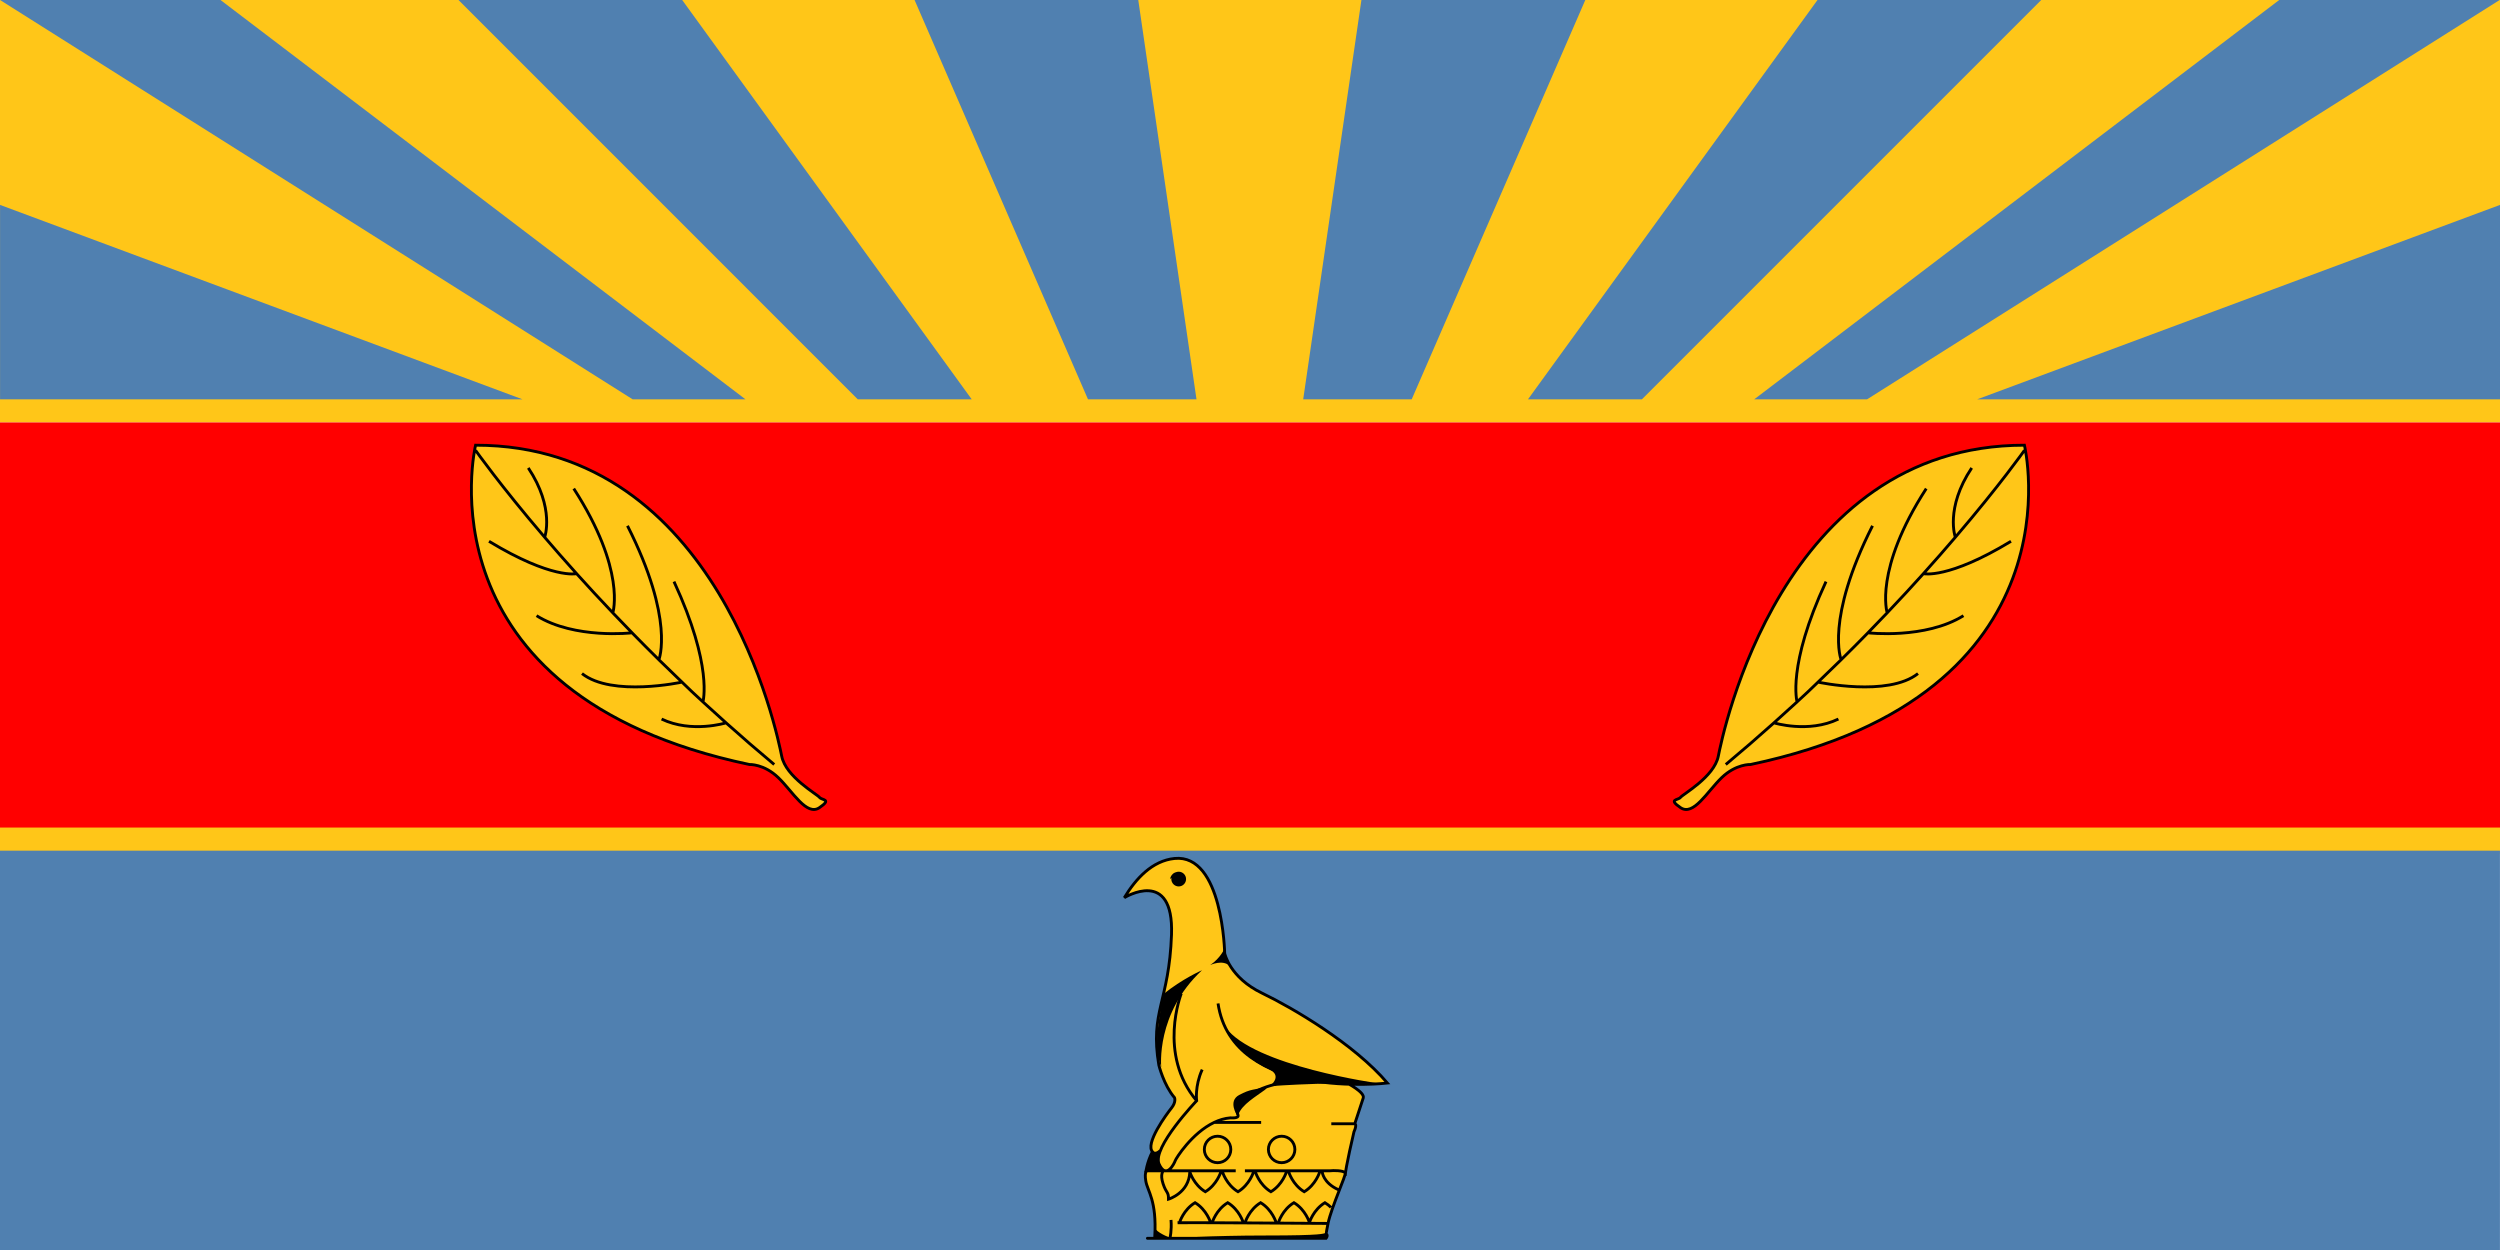 <?xml version="1.0" encoding="UTF-8" standalone="no"?>
<!-- Created with Inkscape (http://www.inkscape.org/) -->
<svg
   xmlns:svg="http://www.w3.org/2000/svg"
   xmlns="http://www.w3.org/2000/svg"
   xmlns:xlink="http://www.w3.org/1999/xlink"
   version="1.0"
   width="432"
   height="216"
   id="svg2">
  <defs
     id="defs4">
    <linearGradient
       x1="1558.305"
       y1="2084.054"
       x2="1418.1"
       y2="2093.133"
       id="linearGradient8414"
       xlink:href="#linearGradient8400"
       gradientUnits="userSpaceOnUse" />
    <linearGradient
       x1="1496.305"
       y1="2081.054"
       x2="1359.1"
       y2="2085.633"
       id="linearGradient8410"
       xlink:href="#linearGradient8400"
       gradientUnits="userSpaceOnUse" />
    <linearGradient
       x1="1440.305"
       y1="2080.054"
       x2="1329.049"
       y2="2059.548"
       id="linearGradient8406"
       xlink:href="#linearGradient8400"
       gradientUnits="userSpaceOnUse" />
    <linearGradient
       x1="363.225"
       y1="2339.058"
       x2="439.993"
       y2="2263.842"
       id="linearGradient6385"
       xlink:href="#linearGradient5284"
       gradientUnits="userSpaceOnUse"
       gradientTransform="matrix(0.738,-0.675,-0.675,-0.738,4235.173,4239.864)" />
    <linearGradient
       x1="338.86"
       y1="2264.294"
       x2="384.016"
       y2="2223.733"
       id="linearGradient6373"
       xlink:href="#linearGradient5284"
       gradientUnits="userSpaceOnUse"
       gradientTransform="matrix(0.707,0.707,-0.707,0.707,4300.236,373.5)" />
    <linearGradient
       x1="367.683"
       y1="2334.502"
       x2="438.175"
       y2="2241.111"
       id="linearGradient6368"
       xlink:href="#linearGradient5284"
       gradientUnits="userSpaceOnUse"
       gradientTransform="matrix(-0.738,-0.675,0.675,-0.738,1682.582,4231.961)" />
    <linearGradient
       x1="403.718"
       y1="2346.891"
       x2="463.751"
       y2="2286.859"
       id="linearGradient6362"
       xlink:href="#linearGradient5284"
       gradientUnits="userSpaceOnUse"
       gradientTransform="matrix(1,0,0,-1,1843.379,4650.193)" />
    <linearGradient
       x1="373.677"
       y1="2330.822"
       x2="517.443"
       y2="2271.028"
       id="linearGradient6356"
       xlink:href="#linearGradient5284"
       gradientUnits="userSpaceOnUse"
       gradientTransform="matrix(-1,0,0,1,2651.66,5.828)" />
    <linearGradient
       x1="378.61"
       y1="2334.044"
       x2="458.249"
       y2="2276.001"
       id="linearGradient5382"
       xlink:href="#linearGradient5284"
       gradientUnits="userSpaceOnUse"
       gradientTransform="translate(806.996,33.059)" />
    <linearGradient
       x1="398.61"
       y1="2328.044"
       x2="450.78"
       y2="2291.443"
       id="linearGradient5373"
       xlink:href="#linearGradient5284"
       gradientUnits="userSpaceOnUse"
       gradientTransform="matrix(-1,0,0,-1,1609.307,4662.648)" />
    <linearGradient
       x1="403.867"
       y1="2284.584"
       x2="480.802"
       y2="2283.127"
       id="linearGradient5314"
       xlink:href="#linearGradient5284"
       gradientUnits="userSpaceOnUse"
       gradientTransform="translate(62.647,2.148)" />
    <linearGradient
       x1="418.181"
       y1="2277.547"
       x2="458.02"
       y2="2277.547"
       id="linearGradient3287"
       xlink:href="#linearGradient3277"
       gradientUnits="userSpaceOnUse" />
    <linearGradient
       x1="481.186"
       y1="2280.683"
       x2="539.698"
       y2="2280.683"
       id="linearGradient3283"
       xlink:href="#linearGradient3277"
       gradientUnits="userSpaceOnUse" />
    <linearGradient
       x1="541.651"
       y1="-286.52"
       x2="547.169"
       y2="-289.163"
       id="linearGradient2466"
       xlink:href="#linearGradient24942"
       gradientUnits="userSpaceOnUse"
       gradientTransform="matrix(-13.652,0,0,-13.652,9447.077,-1958.043)" />
    <linearGradient
       x1="1718.443"
       y1="1787.088"
       x2="1718.443"
       y2="2872.71"
       id="linearGradient4233"
       xlink:href="#linearGradient3248"
       gradientUnits="userSpaceOnUse" />
    <linearGradient
       x1="2125.314"
       y1="349.436"
       x2="2297.519"
       y2="-38.173"
       id="linearGradient4309"
       xlink:href="#linearGradient4303"
       gradientUnits="userSpaceOnUse" />
    <linearGradient
       x1="541.651"
       y1="-286.52"
       x2="547.169"
       y2="-289.163"
       id="linearGradient3330"
       xlink:href="#linearGradient24942"
       gradientUnits="userSpaceOnUse"
       gradientTransform="matrix(-13.651,0,0,13.651,8744.195,5951.282)" />
    <linearGradient
       x1="541.651"
       y1="-286.52"
       x2="547.169"
       y2="-289.163"
       id="linearGradient3325"
       xlink:href="#linearGradient24942"
       gradientUnits="userSpaceOnUse"
       gradientTransform="matrix(13.652,0,0,13.652,-5307.251,5951.488)" />
    <linearGradient
       x1="565.247"
       y1="-316.196"
       x2="576.491"
       y2="-299.968"
       id="linearGradient3303"
       xlink:href="#linearGradient24942"
       gradientUnits="userSpaceOnUse"
       gradientTransform="matrix(13.939,0,0,13.938,-6201.623,4504.686)" />
    <linearGradient
       x1="541.651"
       y1="-286.52"
       x2="547.169"
       y2="-289.163"
       id="linearGradient4173"
       xlink:href="#linearGradient24942"
       gradientUnits="userSpaceOnUse"
       gradientTransform="matrix(-13.651,0,0,13.651,8744.195,5951.282)" />
    <linearGradient
       x1="541.651"
       y1="-286.52"
       x2="547.169"
       y2="-289.163"
       id="linearGradient4168"
       xlink:href="#linearGradient24942"
       gradientUnits="userSpaceOnUse"
       gradientTransform="matrix(13.652,0,0,13.652,-5307.251,5951.488)" />
    <linearGradient
       x1="565.247"
       y1="-316.196"
       x2="576.491"
       y2="-299.968"
       id="linearGradient4146"
       xlink:href="#linearGradient24942"
       gradientUnits="userSpaceOnUse"
       gradientTransform="matrix(13.939,0,0,13.938,-6201.623,4504.686)" />
    <linearGradient
       x1="545.74"
       y1="-281.188"
       x2="538.849"
       y2="-296.424"
       id="linearGradient4141"
       xlink:href="#linearGradient24942"
       gradientUnits="userSpaceOnUse"
       gradientTransform="matrix(-23.08,0.587,0.587,23.079,14821.728,6666.758)" />
    <linearGradient
       x1="545.74"
       y1="-281.188"
       x2="538.849"
       y2="-296.424"
       id="linearGradient4084"
       xlink:href="#linearGradient24942"
       gradientUnits="userSpaceOnUse"
       gradientTransform="matrix(-23.08,0.587,0.587,23.08,14821.728,7028.281)" />
    <linearGradient
       x1="565.247"
       y1="-316.196"
       x2="576.491"
       y2="-299.968"
       id="linearGradient4082"
       xlink:href="#linearGradient24942"
       gradientUnits="userSpaceOnUse"
       gradientTransform="matrix(13.939,0,0,13.939,-6201.623,4866.13)" />
    <linearGradient
       x1="541.651"
       y1="-286.52"
       x2="547.169"
       y2="-289.163"
       id="linearGradient4080"
       xlink:href="#linearGradient24942"
       gradientUnits="userSpaceOnUse"
       gradientTransform="matrix(13.652,0,0,13.652,-5307.251,6312.984)" />
    <linearGradient
       x1="541.651"
       y1="-286.52"
       x2="547.169"
       y2="-289.163"
       id="linearGradient4078"
       xlink:href="#linearGradient24942"
       gradientUnits="userSpaceOnUse"
       gradientTransform="matrix(-13.651,0,0,13.651,8744.195,6312.778)" />
    <linearGradient
       x1="541.651"
       y1="-286.52"
       x2="547.169"
       y2="-289.163"
       id="linearGradient3989"
       xlink:href="#linearGradient24942"
       gradientUnits="userSpaceOnUse"
       gradientTransform="matrix(-13.651,0,0,13.651,8744.195,6312.778)" />
    <linearGradient
       x1="541.651"
       y1="-286.52"
       x2="547.169"
       y2="-289.163"
       id="linearGradient3984"
       xlink:href="#linearGradient24942"
       gradientUnits="userSpaceOnUse"
       gradientTransform="matrix(13.652,0,0,13.652,-5307.251,6312.984)" />
    <linearGradient
       x1="565.247"
       y1="-316.196"
       x2="576.491"
       y2="-299.968"
       id="linearGradient3962"
       xlink:href="#linearGradient24942"
       gradientUnits="userSpaceOnUse"
       gradientTransform="matrix(13.939,0,0,13.939,-6201.623,4866.13)" />
    <linearGradient
       x1="545.74"
       y1="-281.188"
       x2="538.849"
       y2="-296.424"
       id="linearGradient3957"
       xlink:href="#linearGradient24942"
       gradientUnits="userSpaceOnUse"
       gradientTransform="matrix(-23.08,0.587,0.587,23.08,14821.728,7028.281)" />
    <linearGradient
       id="linearGradient24942">
      <stop
         style="stop-color:#ffffff;stop-opacity:0"
         offset="0"
         id="stop24944" />
      <stop
         style="stop-color:#ffffff;stop-opacity:0.165"
         offset="0.25"
         id="stop28872" />
      <stop
         style="stop-color:#ffffff;stop-opacity:1"
         offset="0.5"
         id="stop24950" />
      <stop
         style="stop-color:#ffffff;stop-opacity:0"
         offset="1"
         id="stop24946" />
    </linearGradient>
    <linearGradient
       id="linearGradient4303">
      <stop
         style="stop-color:#778683;stop-opacity:1"
         offset="0"
         id="stop4305" />
      <stop
         style="stop-color:#ffffff;stop-opacity:1"
         offset="1"
         id="stop4307" />
    </linearGradient>
    <linearGradient
       id="linearGradient3248">
      <stop
         style="stop-color:#3d642b;stop-opacity:1"
         offset="0"
         id="stop3250" />
      <stop
         style="stop-color:#3d6400;stop-opacity:1"
         offset="0.5"
         id="stop4235" />
      <stop
         style="stop-color:#dfff00;stop-opacity:1"
         offset="1"
         id="stop3252" />
    </linearGradient>
    <linearGradient
       id="linearGradient3277">
      <stop
         style="stop-color:#000000;stop-opacity:1"
         offset="0"
         id="stop3279" />
      <stop
         style="stop-color:#000000;stop-opacity:0"
         offset="1"
         id="stop3281" />
    </linearGradient>
    <linearGradient
       x1="417.302"
       y1="2283.877"
       x2="480.552"
       y2="2283.127"
       id="linearGradient5290"
       xlink:href="#linearGradient5284"
       gradientUnits="userSpaceOnUse" />
    <linearGradient
       id="linearGradient5284">
      <stop
         style="stop-color:#000000;stop-opacity:1"
         offset="0"
         id="stop5286" />
      <stop
         style="stop-color:#ddbc59;stop-opacity:0"
         offset="1"
         id="stop5288" />
    </linearGradient>
    <linearGradient
       id="linearGradient8400">
      <stop
         style="stop-color:#ae2525;stop-opacity:1"
         offset="0"
         id="stop8402" />
      <stop
         style="stop-color:#ffffff;stop-opacity:1"
         offset="1"
         id="stop8404" />
    </linearGradient>
    <linearGradient
       x1="565.247"
       y1="-316.196"
       x2="576.491"
       y2="-299.968"
       id="linearGradient2820"
       xlink:href="#linearGradient24942"
       gradientUnits="userSpaceOnUse"
       gradientTransform="matrix(13.939,0,0,13.938,-11584.558,3149.728)" />
    <linearGradient
       x1="541.651"
       y1="-286.52"
       x2="547.169"
       y2="-289.163"
       id="linearGradient2843"
       xlink:href="#linearGradient24942"
       gradientUnits="userSpaceOnUse"
       gradientTransform="matrix(-13.652,0,0,-13.652,4064.142,-3313.002)" />
    <linearGradient
       x1="541.651"
       y1="-286.52"
       x2="547.169"
       y2="-289.163"
       id="linearGradient2846"
       xlink:href="#linearGradient24942"
       gradientUnits="userSpaceOnUse"
       gradientTransform="matrix(-13.651,0,0,13.651,3361.259,4596.323)" />
    <linearGradient
       x1="1718.443"
       y1="1787.088"
       x2="1718.443"
       y2="2872.71"
       id="linearGradient2850"
       xlink:href="#linearGradient3248"
       gradientUnits="userSpaceOnUse"
       gradientTransform="translate(-5382.936,-1354.958)" />
  </defs>
  <g
     transform="translate(-115.433,-104.362)"
     id="layer1">
    <path
       d="M 331.402,104.375 L 331.433,125.875 L 331.464,139.781 L 331.464,104.375 L 331.402,104.375 z "
       style="color:#000000;fill:#5080b0;fill-opacity:1;fill-rule:nonzero;stroke:none;stroke-width:0.5;stroke-linecap:butt;stroke-linejoin:miter;marker:none;marker-start:none;marker-mid:none;marker-end:none;stroke-miterlimit:4;stroke-dashoffset:0;stroke-opacity:1;visibility:visible;display:inline;overflow:visible;enable-background:accumulate"
       id="path5828" />
    <path
       d="M 115.433,104.362 L 547.433,104.362 L 547.433,177.362 L 115.433,177.362 L 115.433,104.362 z "
       style="fill:#ffc618"
       id="rect4819" />
    <path
       d="M 115.433,246.392 L 547.433,246.392 L 547.433,251.892 L 115.433,251.892 L 115.433,246.392 z "
       style="fill:#ffc618"
       id="path5871" />
    <path
       d="M 115.433,177.362 L 547.433,177.362 L 547.433,247.362 L 115.433,247.362 L 115.433,177.362 z "
       style="fill:#ff0000"
       id="rect4814" />
    <path
       d="M 115.433,251.359 L 547.424,251.359 L 547.424,320.362 L 115.433,320.362 L 115.433,251.359 z M 322.188,173.366 L 312.125,104.362 L 273.47,104.362 L 303.438,173.366 L 322.188,173.366 z M 359.374,173.366 L 389.374,104.362 L 350.687,104.362 L 340.625,173.366 L 359.374,173.366 z M 399.155,173.366 L 468.153,104.362 L 429.498,104.362 L 379.468,173.366 L 399.155,173.366 z M 438.06,173.366 L 547.371,104.362 L 509.278,104.362 L 418.561,173.366 L 438.06,173.366 z M 547.402,173.366 L 547.433,173.366 L 547.433,139.771 L 457.091,173.366 L 547.402,173.366 z M 205.721,173.366 L 115.442,139.771 L 115.442,173.366 L 205.721,173.366 z M 244.252,173.366 L 153.535,104.362 L 115.442,104.362 L 224.752,173.366 L 244.252,173.366 z M 233.315,104.362 L 194.659,104.362 L 263.658,173.366 L 283.345,173.366 L 233.315,104.362 z "
       style="fill:#5080b0"
       id="rect4817" />
    <path
       d="M 317.599,318.34 C 310.328,318.34 315.495,318.34 315.347,318.34 C 315.052,318.34 314.978,318.045 314.978,318.045 C 315.347,311.771 313.723,310.221 313.428,308.45 C 313.133,306.678 313.686,306.678 313.686,306.678 L 316.478,306.678 C 315.458,306.586 315.724,305.511 315.724,305.511 L 315.901,303.209 C 315.015,304.021 314.635,303.437 314.635,303.437 C 313.174,302.08 317.036,296.861 317.871,295.817 C 318.706,294.773 318.393,294.042 318.393,294.042 C 316.514,291.85 315.679,288.406 315.679,288.406 C 314.113,279.115 317.454,277.55 317.871,265.859 C 318.289,254.168 309.716,259.483 309.716,259.483 C 311.672,256.227 314.53,253.093 318.393,252.706 C 326.744,251.871 327.057,269.095 327.057,269.095 C 327.057,269.095 327.892,273.27 333.529,275.984 C 338.81,278.526 349.402,284.732 355.187,291.551 C 354.981,291.589 348.12,291.473 348.12,291.473 C 348.12,291.473 351.331,293.097 350.999,294.094 C 350.667,295.09 349.523,298.596 349.532,298.573 C 349.542,298.55 349.985,298.624 349.395,299.952 C 349.395,299.952 347.883,306.36 347.882,307.299 C 348.099,307.365 345.53,312.869 344.915,315.77 C 344.697,316.802 344.574,317.525 344.651,317.602 C 344.946,317.897 344.577,318.34 344.577,318.34 C 344.577,318.34 324.869,318.34 317.599,318.34 z "
       style="fill:#ffc618"
       id="path3063" />
    <path
       d="M 344.915,315.77 C 345.53,312.869 348.099,307.365 347.881,307.038 C 347.586,306.595 345.795,306.604 345.205,306.678 L 330.553,306.678 M 325.23,298.321 C 326.113,297.899 327.056,297.608 328.043,297.526 C 328.043,297.526 329.519,297.673 329.372,297.083 C 329.224,296.492 329.15,296.492 329.298,295.828 C 329.445,295.164 331.217,292.802 335.941,291.695 M 322.212,294.573 C 315.421,286.528 319.555,276.047 319.555,276.047 M 325.909,277.758 C 328.414,294.669 355.183,291.513 355.183,291.513 C 349.402,284.732 338.81,278.526 333.529,275.984 C 327.892,273.27 327.057,269.095 327.057,269.095 C 327.057,269.095 326.744,251.871 318.393,252.706 C 314.53,253.093 311.672,256.227 309.716,259.483 C 309.716,259.483 318.289,254.168 317.871,265.859 C 317.454,277.55 314.113,279.115 315.679,288.406 C 315.679,288.406 316.514,291.85 318.393,294.042 C 318.393,294.042 318.706,294.773 317.871,295.817 C 317.036,296.861 313.174,302.08 314.635,303.437 C 314.635,303.437 315.015,304.021 315.901,303.209 M 323.171,289.185 C 321.861,292.082 322.212,294.573 322.212,294.573 C 322.212,294.573 314.461,302.692 315.716,305.497 C 316.971,308.302 318.373,305.35 318.521,304.907 C 318.641,304.546 321.356,300.172 325.23,298.321 L 333.358,298.321 M 328.117,302.988 C 328.117,304.251 327.092,305.276 325.829,305.276 C 324.566,305.276 323.54,304.251 323.54,302.988 C 323.54,301.725 324.566,300.7 325.829,300.7 C 327.092,300.7 328.117,301.725 328.117,302.988 z M 339.189,302.988 C 339.189,304.251 338.164,305.276 336.901,305.276 C 335.638,305.276 334.612,304.251 334.612,302.988 C 334.612,301.725 335.638,300.7 336.901,300.7 C 338.164,300.7 339.189,301.725 339.189,302.988 z M 316.466,306.678 L 313.686,306.678 C 313.686,306.678 313.133,306.678 313.428,308.45 C 313.723,310.221 315.347,311.771 314.978,318.045 C 314.978,318.045 315.052,318.34 315.347,318.34 C 315.495,318.34 310.328,318.34 317.599,318.34 C 317.599,318.34 317.931,317.012 317.783,315.166 M 328.966,306.678 L 316.466,306.678 C 316.466,306.678 315.839,307.195 316.413,308.917 C 316.988,310.639 317.353,310.222 317.353,311.579 C 317.353,311.579 320.92,310.516 321.031,306.863 M 317.599,318.34 C 324.869,318.34 344.577,318.34 344.577,318.34 C 344.577,318.34 344.946,317.897 344.651,317.602 C 344.574,317.525 344.697,316.802 344.915,315.77 C 344.915,315.77 319.907,315.598 318.915,315.65 M 321.031,306.863 C 321.031,306.863 321.695,309.077 323.713,310.295 C 325.731,309.077 326.396,306.863 326.396,306.863 M 326.678,306.863 C 326.678,306.863 327.342,309.077 329.36,310.295 C 331.378,309.077 332.043,306.863 332.043,306.863 M 332.361,306.863 C 332.361,306.863 333.025,309.077 335.044,310.295 C 337.062,309.077 337.726,306.863 337.726,306.863 M 338.119,306.863 C 338.119,306.863 338.783,309.077 340.801,310.295 C 342.819,309.077 343.484,306.863 343.484,306.863 M 319.256,315.619 C 319.256,315.619 319.921,313.404 321.939,312.186 C 323.957,313.404 324.621,315.619 324.621,315.619 M 324.903,315.619 C 324.903,315.619 325.567,313.404 327.585,312.186 C 329.604,313.404 330.268,315.619 330.268,315.619 M 330.587,315.619 C 330.587,315.619 331.251,313.404 333.269,312.186 C 335.287,313.404 335.952,315.619 335.952,315.619 M 336.344,315.619 C 336.344,315.619 337.008,313.404 339.026,312.186 C 341.045,313.404 341.709,315.619 341.709,315.619 M 341.7,315.619 C 341.7,315.619 342.364,313.404 344.382,312.186 C 344.779,312.426 345.123,312.704 345.421,312.996 M 343.913,306.863 C 343.913,306.863 344.044,308.745 346.704,309.94 M 345.482,298.55 L 349.542,298.55 C 349.542,298.55 349.985,298.624 349.395,299.953 C 349.395,299.953 347.883,306.36 347.883,307.56 M 348.12,291.473 C 348.12,291.473 351.331,293.097 350.999,294.094 C 350.667,295.09 349.523,298.596 349.523,298.596"
       style="fill:none;stroke:#000000;stroke-width:0.5"
       id="path3065" />
    <path
       d="M 320.385,256.266 C 320.385,256.968 319.815,257.539 319.112,257.539 C 318.409,257.539 317.838,256.968 317.838,256.266 C 317.838,255.563 318.409,254.992 319.112,254.992 C 319.815,254.992 320.385,255.563 320.385,256.266 z M 317.617,256.284 C 317.617,256.284 317.765,254.845 319.444,255.029 L 319.462,255.048 C 319.462,255.048 319.61,255.86 318.927,255.712 C 318.244,255.564 317.617,256.284 317.617,256.284 z M 316.097,288.771 C 316.097,288.771 315.105,279.481 323.143,272.017 C 323.143,272.017 319.75,273.479 316.41,276.193 C 315.887,280.097 314.545,284.795 316.097,288.771 z M 329.187,297.083 C 329.187,297.083 327.563,294.647 329.556,293.577 C 331.549,292.507 332.177,292.691 334.317,292.174 C 334.317,292.174 334.413,292.392 334.02,292.683 C 332.437,293.854 330.091,295.196 329.452,296.887 C 329.342,297.178 329.175,296.777 329.187,297.083 z M 353.781,291.589 C 353.781,291.589 332.016,288.614 327.162,281.829 L 327.162,281.829 C 327.162,281.829 328.727,286.37 335.095,289.345 C 335.095,289.345 336.974,290.285 334.834,292.059 C 334.834,292.059 338.445,291.786 342.923,291.65 C 346.321,291.547 350.583,291.567 353.781,291.589 z M 313.122,307.143 C 313.122,307.143 313.382,305.055 314.374,303.228 C 314.374,303.228 315.053,303.541 315.627,303.646 C 316.201,303.75 315.47,303.907 315.627,304.794 C 315.783,305.681 315.992,306.621 316.358,306.621 C 316.723,306.621 313.174,306.412 313.122,307.143 z M 318.152,318.34 C 318.152,318.34 324.392,317.856 334.283,317.856 C 344.174,317.856 344.052,317.514 344.421,317.44 C 344.79,317.366 344.725,318.266 344.725,318.266 L 318.152,318.34 z M 315.126,316.79 C 315.126,316.79 314.83,317.75 315.126,318.119 C 315.421,318.488 317.045,318.119 317.414,318.193 C 317.783,318.266 315.938,317.676 315.126,316.79 z M 327.005,268.312 C 327.005,268.312 326.379,269.877 324.552,271.13 C 324.552,271.13 326.692,270.086 327.945,271.287 C 327.945,271.287 326.953,269.721 327.005,268.312 z "
       style="fill:#000000"
       id="path3067" />
    <path
       d="M 197.612,181.291 C 197.612,181.291 187.255,224.326 244.934,236.469 C 244.934,236.469 247.434,236.335 249.934,238.746 C 252.434,241.157 254.8,245.443 257.032,243.925 C 259.264,242.407 257.434,242.675 257.032,242.139 C 256.63,241.603 251.229,238.612 250.514,235.041 C 249.8,231.469 239.755,181.291 197.612,181.291 z "
       style="fill:#ffc618"
       id="path4803" />
    <path
       d="M 197.612,181.291 C 197.612,181.291 187.255,224.326 244.934,236.469 C 244.934,236.469 247.434,236.335 249.934,238.746 C 252.434,241.157 254.8,245.443 257.032,243.925 C 259.264,242.407 257.434,242.675 257.032,242.139 C 256.63,241.603 251.229,238.612 250.514,235.041 C 249.8,231.469 239.755,181.291 197.612,181.291 z M 240.895,229.269 C 243.562,231.656 246.338,234.063 249.22,236.469 M 197.612,182.184 C 197.612,182.184 201.787,188.113 209.552,197.201 C 209.552,197.201 211.362,192.184 206.72,185.219 M 209.552,197.201 C 211.225,199.16 213.066,201.266 215.067,203.49 C 215.067,203.49 210.827,204.505 199.934,197.898 M 215.067,203.49 C 217.005,205.644 219.093,207.908 221.327,210.26 C 221.327,210.26 223.684,202.898 214.577,188.791 M 221.327,210.26 C 222.402,211.392 223.512,212.544 224.654,213.713 C 224.654,213.713 214.755,214.862 208.148,210.755 M 224.654,213.713 C 226.142,215.236 227.687,216.788 229.286,218.364 C 229.286,218.364 232.077,211.469 223.862,195.219 M 229.286,218.364 C 230.581,219.639 231.912,220.929 233.278,222.232 C 233.278,222.232 221.184,224.862 216.005,220.755 M 233.278,222.232 C 235.098,223.966 234.955,223.878 236.898,225.647 C 236.898,225.647 238.684,219.505 231.898,204.862 M 236.898,225.647 C 237.549,226.238 240.231,228.674 240.895,229.269 C 240.895,229.269 234.934,231.112 229.755,228.612"
       style="fill:none;stroke:#000000;stroke-width:0.5"
       id="path2854" />
    <use
       transform="matrix(-1,0,0,1,662.866,0)"
       id="use5926"
       x="0"
       y="0"
       width="432"
       height="216"
       xlink:href="#path4803" />
    <use
       transform="matrix(-1,0,0,1,662.866,0)"
       id="use5922"
       x="0"
       y="0"
       width="432"
       height="216"
       xlink:href="#path2854" />
  </g>
</svg>
